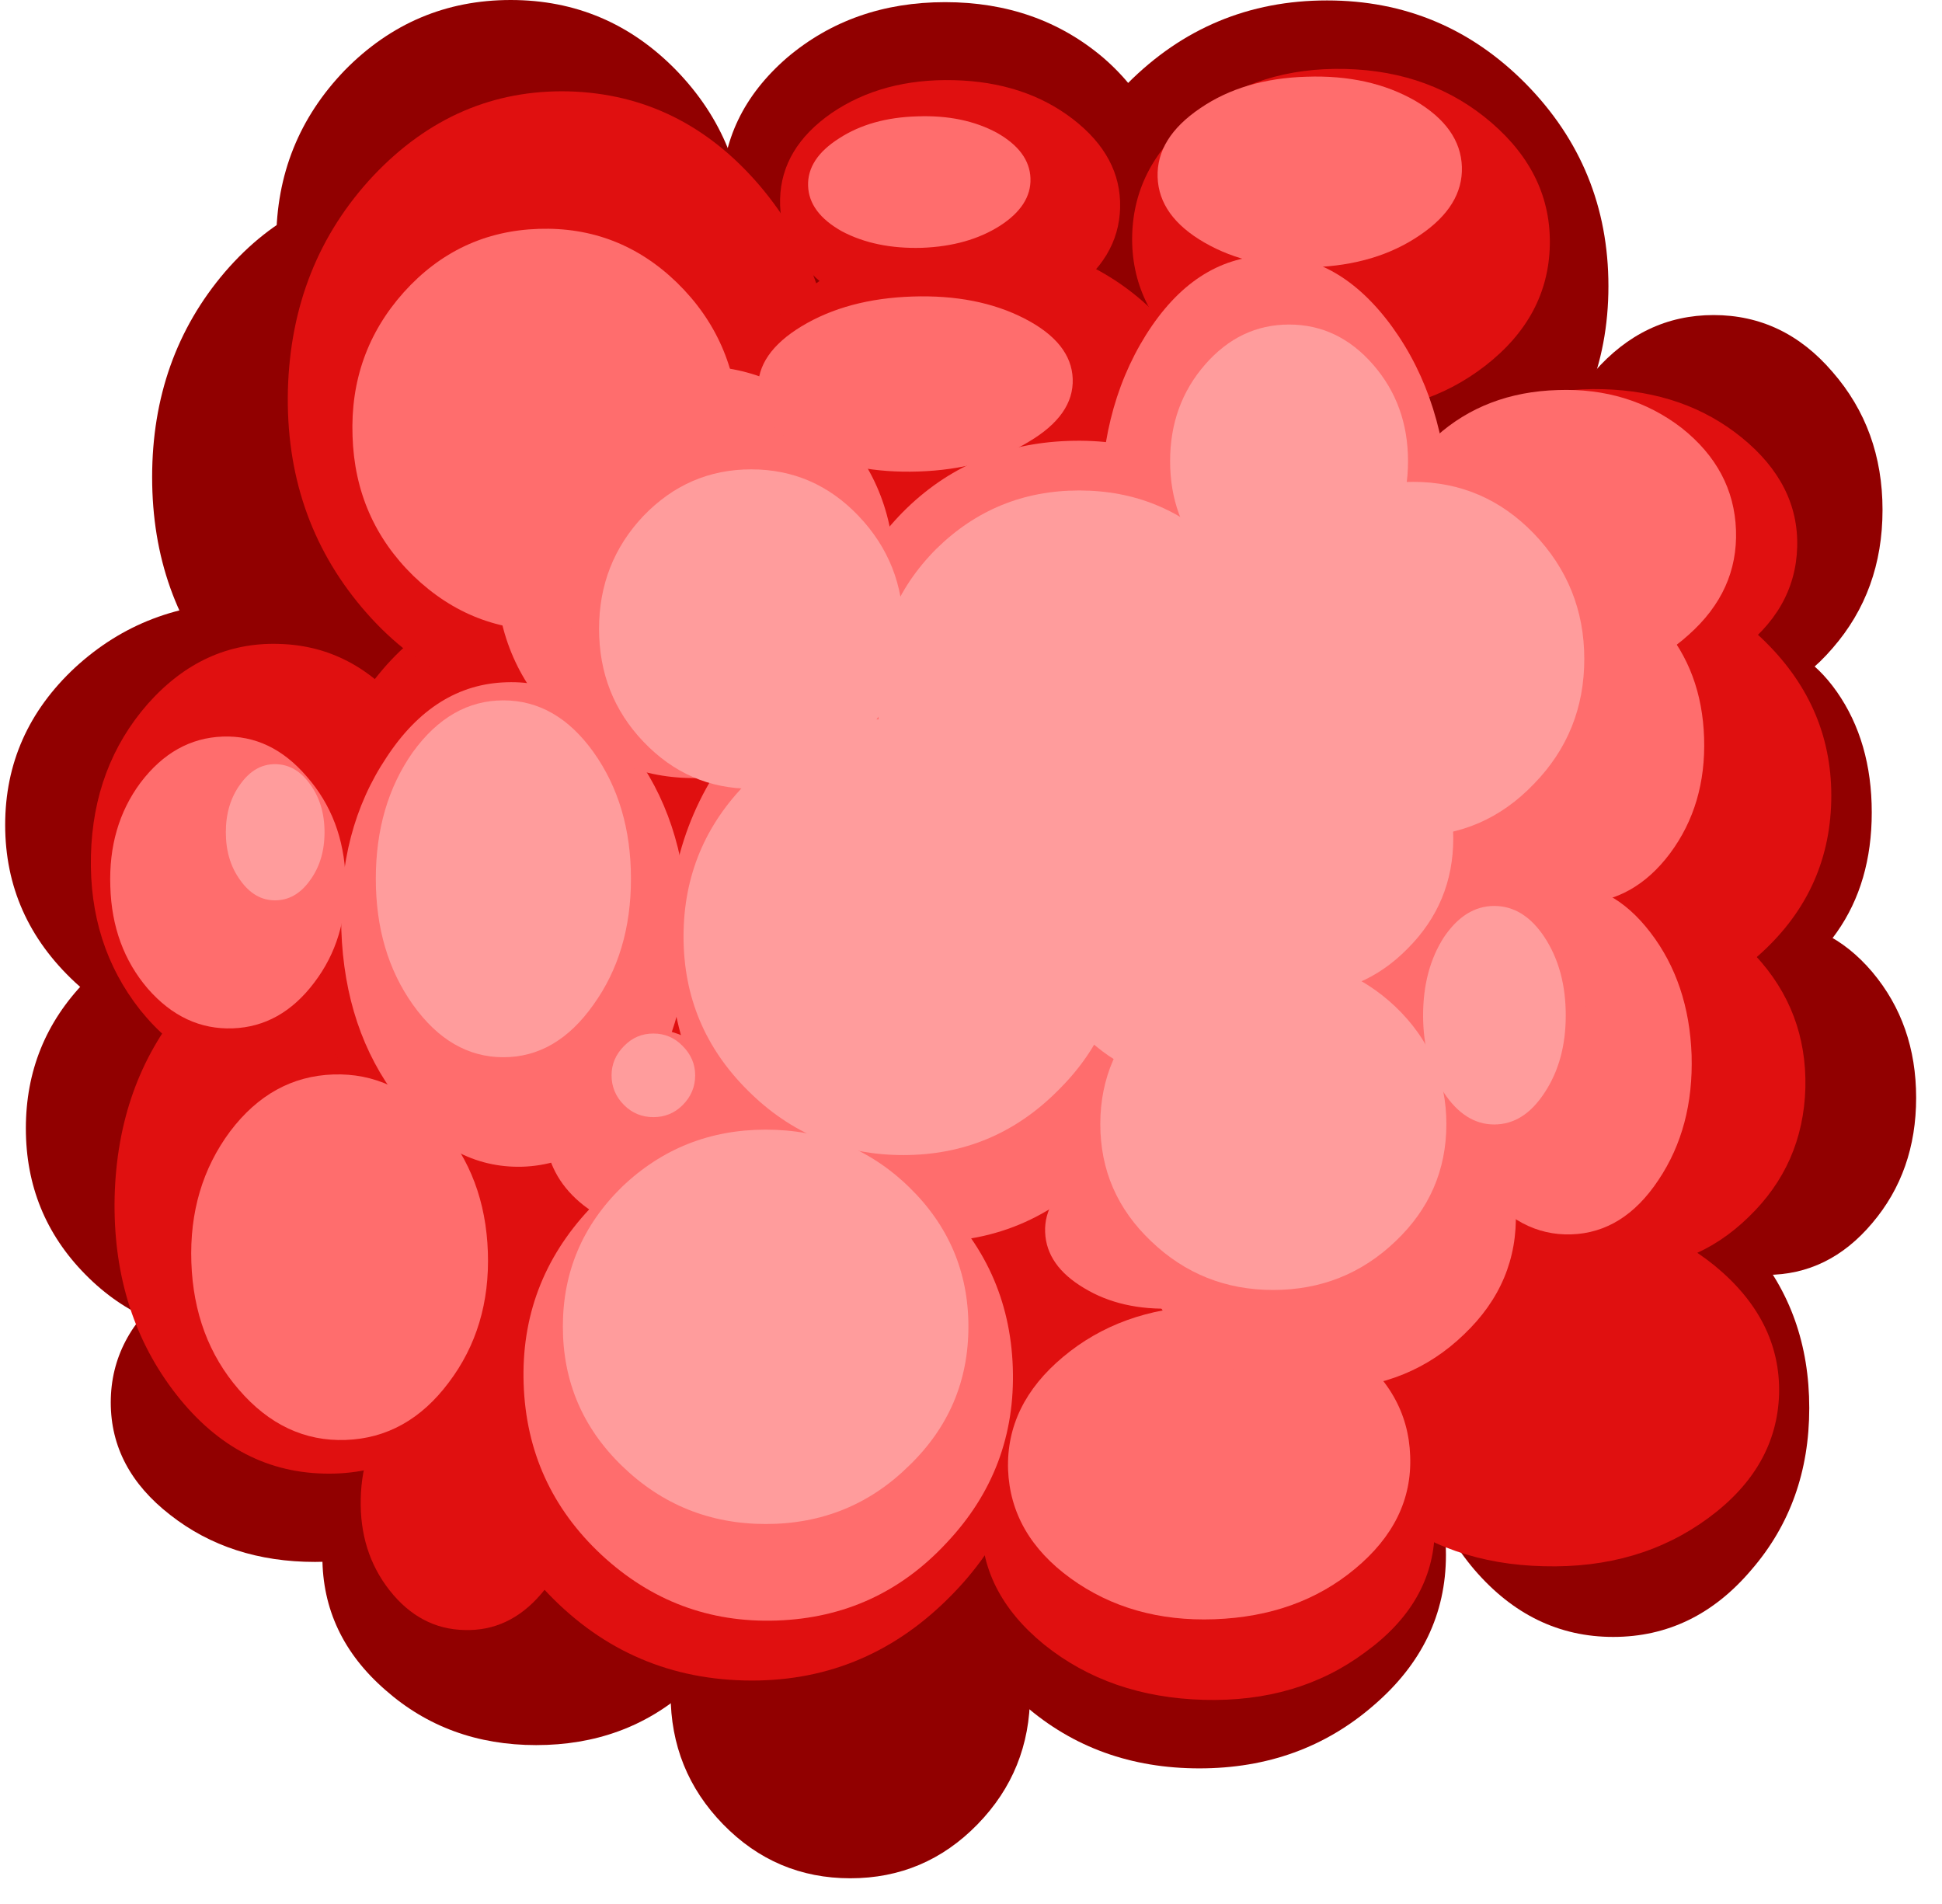 <?xml version="1.0" encoding="UTF-8" standalone="no"?>
<svg xmlns:xlink="http://www.w3.org/1999/xlink" height="220.9px" width="225.3px" xmlns="http://www.w3.org/2000/svg">
  <g transform="matrix(1.0, 0.0, 0.0, 1.0, 111.1, 108.25)">
    <path d="M-102.4 -30.8 Q-94.2 -38.35 -82.65 -38.35 -71.1 -38.35 -63.0 -30.8 -54.8 -23.25 -54.8 -12.55 -54.8 -1.85 -63.0 5.7 -71.1 13.25 -82.65 13.25 -94.2 13.25 -102.4 5.7 -110.5 -1.85 -110.5 -12.55 -110.5 -23.25 -102.4 -30.8" fill="#910000" fill-rule="evenodd" stroke="none"/>
    <path d="M-64.55 -86.55 Q-52.55 -86.55 -44.15 -76.7 -35.65 -66.8 -35.65 -52.9 -35.65 -39.0 -44.15 -29.2 -52.55 -19.3 -64.55 -19.3 -76.5 -19.3 -85.0 -29.2 -93.45 -39.0 -93.45 -52.9 -93.45 -66.8 -85.0 -76.7 -76.5 -86.55 -64.55 -86.55" fill="#910000" fill-rule="evenodd" stroke="none"/>
    <path d="M-32.65 -60.55 Q-40.6 -52.3 -51.85 -52.3 -63.1 -52.3 -71.1 -60.55 -79.05 -68.7 -79.05 -80.3 -79.05 -91.85 -71.1 -100.1 -63.1 -108.25 -51.85 -108.25 -40.6 -108.25 -32.65 -100.1 -24.65 -91.85 -24.65 -80.3 -24.65 -68.7 -32.65 -60.55" fill="#910000" fill-rule="evenodd" stroke="none"/>
    <path d="M16.9 -70.15 Q9.3 -63.65 -1.45 -63.65 -12.2 -63.65 -19.8 -70.15 -27.35 -76.65 -27.35 -85.8 -27.35 -95.0 -19.8 -101.55 -12.2 -108.0 -1.45 -108.0 9.3 -108.0 16.9 -101.55 24.45 -95.0 24.45 -85.8 24.45 -76.65 16.9 -70.15" fill="#910000" fill-rule="evenodd" stroke="none"/>
    <path d="M75.5 -75.05 Q75.5 -61.35 65.9 -51.7 56.35 -41.95 42.85 -41.95 29.3 -41.95 19.7 -51.7 10.15 -61.35 10.15 -75.05 10.15 -88.8 19.7 -98.55 29.3 -108.2 42.85 -108.2 56.35 -108.2 65.9 -98.55 75.5 -88.8 75.5 -75.05" fill="#910000" fill-rule="evenodd" stroke="none"/>
    <path d="M87.7 -71.7 Q95.85 -71.7 101.5 -65.1 107.3 -58.45 107.3 -49.1 107.3 -39.7 101.5 -33.05 95.85 -26.45 87.7 -26.45 79.6 -26.45 73.85 -33.05 68.15 -39.7 68.15 -49.1 68.15 -58.45 73.85 -65.1 79.6 -71.7 87.7 -71.7" fill="#910000" fill-rule="evenodd" stroke="none"/>
    <path d="M82.6 -28.0 Q86.6 -33.75 92.3 -33.75 97.95 -33.75 102.0 -28.0 106.05 -22.2 106.05 -14.0 106.05 -5.85 102.0 -0.1 97.95 5.7 92.3 5.7 86.6 5.7 82.6 -0.1 78.55 -5.85 78.55 -14.0 78.55 -22.2 82.6 -28.0" fill="#910000" fill-rule="evenodd" stroke="none"/>
    <path d="M82.6 -28.0 Q86.6 -33.75 92.3 -33.75 97.95 -33.75 102.0 -28.0 106.05 -22.2 106.05 -14.0 106.05 -5.85 102.0 -0.1 97.95 5.7 92.3 5.7 86.6 5.7 82.6 -0.1 78.55 -5.85 78.55 -14.0 78.55 -22.2 82.6 -28.0 Z" fill="none" stroke="#a80f06" stroke-linecap="round" stroke-linejoin="round" stroke-opacity="0.0" stroke-width="6.0"/>
    <path d="M106.1 33.65 Q101.05 39.65 93.85 39.65 86.7 39.65 81.55 33.65 76.5 27.65 76.5 19.1 76.5 10.55 81.55 4.5 86.7 -1.45 93.85 -1.45 101.05 -1.45 106.1 4.5 111.2 10.55 111.2 19.1 111.2 27.65 106.1 33.65" fill="#910000" fill-rule="evenodd" stroke="none"/>
    <path d="M106.1 33.65 Q101.05 39.65 93.85 39.65 86.7 39.65 81.55 33.65 76.5 27.65 76.5 19.1 76.5 10.55 81.55 4.5 86.7 -1.45 93.85 -1.45 101.05 -1.45 106.1 4.5 111.2 10.55 111.2 19.1 111.2 27.65 106.1 33.65 Z" fill="none" stroke="#a80f06" stroke-linecap="round" stroke-linejoin="round" stroke-opacity="0.0" stroke-width="6.0"/>
    <path d="M-67.65 5.6 Q-60.7 12.7 -60.7 22.65 -60.7 32.6 -67.65 39.6 -74.55 46.65 -84.4 46.65 -94.25 46.65 -101.2 39.6 -108.1 32.6 -108.1 22.65 -108.1 12.7 -101.2 5.6 -94.25 -1.35 -84.4 -1.35 -74.55 -1.35 -67.65 5.6" fill="#910000" fill-rule="evenodd" stroke="none"/>
    <path d="M-67.65 5.6 Q-60.7 12.7 -60.7 22.65 -60.7 32.6 -67.65 39.6 -74.55 46.65 -84.4 46.65 -94.25 46.65 -101.2 39.6 -108.1 32.6 -108.1 22.65 -108.1 12.7 -101.2 5.6 -94.25 -1.35 -84.4 -1.35 -74.55 -1.35 -67.65 5.6 Z" fill="none" stroke="#a80f06" stroke-linecap="round" stroke-linejoin="round" stroke-opacity="0.0" stroke-width="6.0"/>
    <path d="M-57.85 41.3 Q-50.85 46.75 -50.85 54.45 -50.85 62.15 -57.85 67.5 -64.75 72.95 -74.55 72.95 -84.4 72.95 -91.35 67.5 -98.25 62.15 -98.25 54.45 -98.25 46.75 -91.35 41.3 -84.4 35.95 -74.55 35.95 -64.75 35.95 -57.85 41.3" fill="#910000" fill-rule="evenodd" stroke="none"/>
    <path d="M-57.85 41.3 Q-50.85 46.75 -50.85 54.45 -50.85 62.15 -57.85 67.5 -64.75 72.95 -74.55 72.95 -84.4 72.95 -91.35 67.5 -98.25 62.15 -98.25 54.45 -98.25 46.75 -91.35 41.3 -84.4 35.95 -74.55 35.95 -64.75 35.95 -57.85 41.3 Z" fill="none" stroke="#a80f06" stroke-linecap="round" stroke-linejoin="round" stroke-opacity="0.0" stroke-width="6.0"/>
    <path d="M-73.7 72.35 Q-73.7 63.25 -66.4 56.85 -59.15 50.5 -48.9 50.5 -38.6 50.5 -31.35 56.85 -24.1 63.25 -24.1 72.35 -24.1 81.45 -31.35 87.8 -38.6 94.2 -48.9 94.2 -59.15 94.2 -66.4 87.8 -73.7 81.45 -73.7 72.35" fill="#910000" fill-rule="evenodd" stroke="none"/>
    <path d="M-73.7 72.35 Q-73.7 63.25 -66.4 56.85 -59.15 50.5 -48.9 50.5 -38.6 50.5 -31.35 56.85 -24.1 63.25 -24.1 72.35 -24.1 81.45 -31.35 87.8 -38.6 94.2 -48.9 94.2 -59.15 94.2 -66.4 87.8 -73.7 81.45 -73.7 72.35 Z" fill="none" stroke="#a80f06" stroke-linecap="round" stroke-linejoin="round" stroke-opacity="0.0" stroke-width="6.0"/>
    <path d="M2.3 103.4 Q-3.8 109.65 -12.45 109.65 -21.1 109.65 -27.2 103.4 -33.3 97.15 -33.3 88.3 -33.3 79.5 -27.2 73.25 -21.1 67.0 -12.45 67.0 -3.8 67.0 2.3 73.25 8.4 79.5 8.4 88.3 8.4 97.15 2.3 103.4" fill="#910000" fill-rule="evenodd" stroke="none"/>
    <path d="M2.3 103.4 Q-3.8 109.65 -12.45 109.65 -21.1 109.65 -27.2 103.4 -33.3 97.15 -33.3 88.3 -33.3 79.5 -27.2 73.25 -21.1 67.0 -12.45 67.0 -3.8 67.0 2.3 73.25 8.4 79.5 8.4 88.3 8.4 97.15 2.3 103.4 Z" fill="none" stroke="#a80f06" stroke-linecap="round" stroke-linejoin="round" stroke-opacity="0.0" stroke-width="6.0"/>
    <path d="M28.05 47.35 Q39.85 47.35 48.25 54.6 56.65 61.9 56.65 72.15 56.65 82.4 48.25 89.6 39.85 96.9 28.05 96.9 16.2 96.9 7.8 89.6 -0.6 82.4 -0.6 72.15 -0.6 61.9 7.8 54.6 16.2 47.35 28.05 47.35" fill="#910000" fill-rule="evenodd" stroke="none"/>
    <path d="M28.05 47.35 Q39.85 47.35 48.25 54.6 56.65 61.9 56.65 72.15 56.65 82.4 48.25 89.6 39.85 96.9 28.05 96.9 16.2 96.9 7.8 89.6 -0.6 82.4 -0.6 72.15 -0.6 61.9 7.8 54.6 16.2 47.35 28.05 47.35 Z" fill="none" stroke="#a80f06" stroke-linecap="round" stroke-linejoin="round" stroke-opacity="0.0" stroke-width="6.0"/>
    <path d="M92.1 36.3 Q98.8 44.05 98.8 55.1 98.8 66.1 92.1 73.85 85.5 81.65 76.05 81.65 66.65 81.65 59.95 73.85 53.35 66.1 53.35 55.1 53.35 44.05 59.95 36.3 66.65 28.5 76.05 28.5 85.5 28.5 92.1 36.3" fill="#910000" fill-rule="evenodd" stroke="none"/>
    <path d="M92.1 36.3 Q98.8 44.05 98.8 55.1 98.8 66.1 92.1 73.85 85.5 81.65 76.05 81.65 66.65 81.65 59.95 73.85 53.35 66.1 53.35 55.1 53.35 44.05 59.95 36.3 66.65 28.5 76.05 28.5 85.5 28.5 92.1 36.3 Z" fill="none" stroke="#a80f06" stroke-linecap="round" stroke-linejoin="round" stroke-opacity="0.0" stroke-width="6.0"/>
    <path d="M-89.9 8.4 Q-82.35 -0.65 -71.95 -0.4 -61.6 -0.1 -54.5 9.3 -47.4 18.75 -47.75 31.8 -48.05 44.85 -55.65 53.9 -63.2 63.0 -73.55 62.7 -83.95 62.45 -91.05 53.0 -98.1 43.6 -97.8 30.55 -97.45 17.5 -89.9 8.4" fill="#e01010" fill-rule="evenodd" stroke="none"/>
    <path d="M-78.8 -33.55 Q-70.05 -33.35 -64.05 -25.85 -58.05 -18.25 -58.3 -7.9 -58.55 2.45 -64.95 9.65 -71.35 16.85 -80.1 16.65 -88.85 16.4 -94.85 8.9 -100.8 1.35 -100.55 -9.0 -100.3 -19.35 -93.95 -26.6 -87.55 -33.8 -78.8 -33.55" fill="#e01010" fill-rule="evenodd" stroke="none"/>
    <path d="M-56.45 50.9 Q-51.3 51.05 -47.8 55.5 -44.3 59.95 -44.45 66.2 -44.6 72.4 -48.35 76.7 -52.05 81.0 -57.2 80.85 -62.35 80.75 -65.9 76.25 -69.4 71.8 -69.25 65.6 -69.1 59.35 -65.35 55.05 -61.6 50.8 -56.45 50.9" fill="#e01010" fill-rule="evenodd" stroke="none"/>
    <path d="M9.15 53.3 Q8.8 67.45 -1.15 77.25 -11.05 87.05 -24.8 86.7 -38.55 86.35 -48.05 76.05 -57.45 65.75 -57.1 51.6 -56.7 37.45 -46.8 27.65 -36.8 17.85 -23.05 18.2 -9.3 18.55 0.1 28.85 9.55 39.15 9.15 53.3" fill="#e01010" fill-rule="evenodd" stroke="none"/>
    <path d="M55.35 69.4 Q55.15 77.75 47.25 83.45 39.45 89.25 28.55 88.95 17.65 88.65 10.05 82.55 2.55 76.45 2.75 68.1 2.95 59.75 10.75 54.0 18.65 48.25 29.55 48.55 40.45 48.85 47.95 54.9 55.55 61.05 55.35 69.4" fill="#e01010" fill-rule="evenodd" stroke="none"/>
    <path d="M87.85 38.6 Q95.5 44.9 95.3 53.45 95.05 62.0 87.1 67.85 79.1 73.75 68.0 73.45 56.95 73.2 49.25 66.9 41.6 60.65 41.85 52.1 42.05 43.55 50.0 37.65 58.0 31.8 69.05 32.05 80.15 32.35 87.85 38.6" fill="#e01010" fill-rule="evenodd" stroke="none"/>
    <path d="M-50.6 -38.4 Q-40.45 -38.15 -33.6 -28.05 -26.7 -17.85 -27.05 -3.75 -27.4 10.3 -34.8 20.1 -42.15 29.9 -52.3 29.65 -62.4 29.35 -69.25 19.25 -76.15 9.05 -75.8 -5.0 -75.45 -19.1 -68.05 -28.9 -60.7 -38.7 -50.6 -38.4" fill="#e01010" fill-rule="evenodd" stroke="none"/>
    <path d="M-14.35 -61.4 Q-14.7 -46.75 -24.25 -36.6 -33.8 -26.4 -46.95 -26.75 -60.05 -27.05 -69.1 -37.75 -78.05 -48.35 -77.7 -63.0 -77.3 -77.7 -67.8 -87.85 -58.25 -97.95 -45.15 -97.65 -32.0 -97.3 -22.95 -86.7 -13.95 -76.1 -14.35 -61.4" fill="#e01010" fill-rule="evenodd" stroke="none"/>
    <path d="M18.85 -84.15 Q18.7 -78.2 12.85 -74.2 7.0 -70.15 -1.2 -70.35 -9.45 -70.55 -15.1 -74.9 -20.75 -79.2 -20.6 -85.15 -20.45 -91.1 -14.6 -95.15 -8.7 -99.15 -0.45 -98.95 7.75 -98.75 13.35 -94.45 19.0 -90.1 18.85 -84.15" fill="#e01010" fill-rule="evenodd" stroke="none"/>
    <path d="M21.35 -73.4 Q29.25 -66.55 29.05 -57.2 28.8 -47.8 20.5 -41.35 12.25 -34.9 0.8 -35.2 -10.6 -35.5 -18.6 -42.35 -26.45 -49.2 -26.2 -58.6 -26.0 -67.95 -17.75 -74.4 -9.45 -80.85 1.95 -80.55 13.4 -80.25 21.35 -73.4" fill="#e01010" fill-rule="evenodd" stroke="none"/>
    <path d="M68.7 -79.75 Q68.5 -71.5 61.25 -65.85 54.0 -60.2 44.0 -60.45 34.0 -60.7 27.05 -66.75 20.05 -72.7 20.25 -80.95 20.45 -89.2 27.75 -94.9 35.0 -100.5 45.0 -100.25 55.0 -100.0 61.95 -94.0 68.9 -88.0 68.7 -79.75" fill="#e01010" fill-rule="evenodd" stroke="none"/>
    <path d="M90.35 -32.5 Q83.45 -27.45 73.95 -27.7 64.45 -27.95 57.85 -33.3 51.2 -38.6 51.4 -45.95 51.6 -53.25 58.45 -58.3 65.35 -63.35 74.85 -63.1 84.35 -62.85 90.95 -57.5 97.6 -52.1 97.4 -44.8 97.2 -37.45 90.35 -32.5" fill="#e01010" fill-rule="evenodd" stroke="none"/>
    <path d="M93.7 -33.8 Q101.6 -26.0 101.35 -15.3 101.1 -4.6 92.8 2.7 84.6 10.1 73.2 9.8 61.8 9.5 53.9 1.7 46.1 -6.0 46.35 -16.7 46.6 -27.4 54.8 -34.8 63.1 -42.1 74.5 -41.8 85.9 -41.5 93.7 -33.8" fill="#e01010" fill-rule="evenodd" stroke="none"/>
    <path d="M91.75 32.95 Q85.45 39.1 76.65 38.9 67.9 38.65 61.85 32.2 55.8 25.8 56.05 16.9 56.25 8.0 62.65 1.85 69.0 -4.2 77.75 -3.95 86.55 -3.75 92.55 2.6 98.55 9.05 98.35 17.95 98.1 26.85 91.75 32.95" fill="#e01010" fill-rule="evenodd" stroke="none"/>
    <path d="M38.85 22.95 Q45.75 30.25 45.5 40.3 45.25 50.35 38.0 57.25 30.7 64.15 20.65 63.9 10.6 63.65 3.7 56.4 -3.2 49.1 -2.95 39.05 -2.7 29.0 4.55 22.1 11.85 15.2 21.9 15.45 31.95 15.7 38.85 22.95" fill="#e01010" fill-rule="evenodd" stroke="none"/>
    <path d="M-71.0 -6.3 Q-70.8 0.7 -74.65 5.75 -78.5 10.85 -84.1 11.05 -89.75 11.25 -93.95 6.45 -98.1 1.6 -98.3 -5.4 -98.55 -12.4 -94.8 -17.45 -90.9 -22.6 -85.25 -22.8 -79.65 -23.0 -75.5 -18.15 -71.25 -13.3 -71.0 -6.3" fill="#ff6d6d" fill-rule="evenodd" stroke="none"/>
    <path d="M-52.35 -29.1 Q-44.05 -29.4 -37.9 -21.35 -31.75 -13.3 -31.35 -1.7 -30.95 9.9 -36.55 18.35 -42.15 26.8 -50.45 27.1 -58.8 27.35 -64.9 19.3 -71.1 11.25 -71.5 -0.35 -71.9 -11.95 -66.25 -20.4 -60.7 -28.85 -52.35 -29.1" fill="#ff6d6d" fill-rule="evenodd" stroke="none"/>
    <path d="M-60.05 22.2 Q-54.8 28.25 -54.5 37.0 -54.2 45.75 -59.05 52.15 -63.85 58.55 -71.0 58.8 -78.15 59.05 -83.4 52.95 -88.6 46.95 -88.9 38.2 -89.2 29.45 -84.4 23.0 -79.6 16.65 -72.45 16.4 -65.3 16.15 -60.05 22.2" fill="#ff6d6d" fill-rule="evenodd" stroke="none"/>
    <path d="M-42.7 32.0 Q-34.65 23.4 -22.95 23.0 -11.2 22.6 -2.6 30.6 6.0 38.7 6.4 50.4 6.8 62.15 -1.25 70.7 -9.25 79.35 -21.0 79.75 -32.7 80.15 -41.35 72.1 -49.95 64.05 -50.35 52.3 -50.75 40.6 -42.7 32.0" fill="#ff6d6d" fill-rule="evenodd" stroke="none"/>
    <path d="M-24.95 22.1 Q-24.8 26.85 -28.0 30.3 -31.3 33.75 -36.05 33.95 -40.75 34.1 -44.25 30.85 -47.75 27.6 -47.9 22.85 -48.05 18.1 -44.8 14.65 -41.55 11.2 -36.85 11.05 -32.1 10.85 -28.55 14.1 -25.1 17.35 -24.95 22.1" fill="#ff6d6d" fill-rule="evenodd" stroke="none"/>
    <path d="M45.25 48.05 Q52.25 53.1 52.5 60.65 52.8 68.2 46.1 73.75 39.5 79.25 29.8 79.6 20.15 79.95 13.1 74.85 6.15 69.8 5.85 62.25 5.6 54.7 12.25 49.15 18.9 43.6 28.55 43.25 38.25 42.9 45.25 48.05" fill="#ff6d6d" fill-rule="evenodd" stroke="none"/>
    <path d="M-4.65 -33.0 Q7.75 -33.4 16.9 -23.65 26.0 -13.85 26.5 0.4 27.0 14.65 18.55 25.0 10.1 35.4 -2.3 35.8 -14.7 36.25 -23.85 26.45 -33.0 16.7 -33.5 2.45 -34.0 -11.8 -25.5 -22.2 -17.05 -32.55 -4.65 -33.0" fill="#ff6d6d" fill-rule="evenodd" stroke="none"/>
    <path d="M-7.35 -42.65 Q-7.0 -32.75 -13.55 -25.55 -20.05 -18.3 -29.65 -18.0 -39.2 -17.65 -46.2 -24.4 -53.2 -31.2 -53.55 -41.1 -53.9 -51.0 -47.35 -58.2 -40.8 -65.45 -31.25 -65.8 -21.65 -66.1 -14.7 -59.35 -7.7 -52.55 -7.35 -42.65" fill="#ff6d6d" fill-rule="evenodd" stroke="none"/>
    <path d="M-32.55 -75.45 Q-25.75 -68.8 -25.4 -59.15 -25.1 -49.55 -31.45 -42.55 -37.7 -35.45 -47.0 -35.15 -56.3 -34.85 -63.15 -41.45 -69.9 -48.05 -70.2 -57.65 -70.55 -67.3 -64.25 -74.35 -57.9 -81.4 -48.6 -81.7 -39.3 -82.0 -32.55 -75.45" fill="#ff6d6d" fill-rule="evenodd" stroke="none"/>
    <path d="M13.35 -64.3 Q13.5 -60.1 8.25 -57.0 3.0 -53.8 -4.55 -53.55 -12.1 -53.3 -17.6 -56.1 -23.0 -58.85 -23.15 -63.05 -23.3 -67.25 -18.1 -70.4 -12.8 -73.6 -5.25 -73.85 2.3 -74.1 7.75 -71.3 13.2 -68.5 13.35 -64.3" fill="#ff6d6d" fill-rule="evenodd" stroke="none"/>
    <path d="M41.3 -32.1 Q41.65 -21.4 33.85 -13.5 26.1 -5.65 14.65 -5.25 3.25 -4.85 -5.1 -12.2 -13.45 -19.5 -13.8 -30.2 -14.15 -40.95 -6.35 -48.85 1.45 -56.7 12.85 -57.1 24.3 -57.5 32.6 -50.15 40.95 -42.85 41.3 -32.1" fill="#ff6d6d" fill-rule="evenodd" stroke="none"/>
    <path d="M8.45 -87.55 Q8.55 -84.4 4.9 -82.05 1.2 -79.7 -4.15 -79.5 -9.5 -79.35 -13.4 -81.4 -17.25 -83.55 -17.35 -86.7 -17.45 -89.85 -13.75 -92.2 -10.05 -94.6 -4.7 -94.75 0.65 -94.95 4.55 -92.85 8.35 -90.7 8.45 -87.55" fill="#ff6d6d" fill-rule="evenodd" stroke="none"/>
    <path d="M58.5 -88.9 Q58.65 -84.35 53.6 -80.95 48.55 -77.5 41.25 -77.25 33.95 -77.05 28.65 -80.1 23.35 -83.15 23.2 -87.7 23.05 -92.25 28.15 -95.7 33.2 -99.15 40.5 -99.35 47.8 -99.6 53.1 -96.55 58.35 -93.45 58.5 -88.9" fill="#ff6d6d" fill-rule="evenodd" stroke="none"/>
    <path d="M35.85 -78.6 Q44.2 -78.85 50.4 -70.35 56.6 -61.8 57.0 -49.45 57.45 -37.1 51.85 -28.15 46.25 -19.2 37.9 -18.95 29.5 -18.65 23.3 -27.2 17.1 -35.75 16.65 -48.1 16.25 -60.45 21.85 -69.4 27.45 -78.3 35.85 -78.6" fill="#ff6d6d" fill-rule="evenodd" stroke="none"/>
    <path d="M90.3 -46.75 Q90.55 -39.7 84.8 -34.6 79.05 -29.4 70.75 -29.1 62.4 -28.85 56.35 -33.65 50.3 -38.35 50.05 -45.4 49.8 -52.45 55.55 -57.65 61.25 -62.75 69.6 -63.0 77.9 -63.3 84.0 -58.6 90.05 -53.8 90.3 -46.75" fill="#ff6d6d" fill-rule="evenodd" stroke="none"/>
    <path d="M70.95 -40.85 Q77.15 -41.05 81.75 -35.7 86.35 -30.4 86.6 -22.65 86.85 -14.9 82.65 -9.25 78.45 -3.65 72.25 -3.45 66.05 -3.25 61.4 -8.55 56.8 -13.9 56.55 -21.65 56.3 -29.4 60.5 -35.0 64.75 -40.65 70.95 -40.85" fill="#ff6d6d" fill-rule="evenodd" stroke="none"/>
    <path d="M39.4 33.75 Q39.55 37.65 35.35 40.45 31.1 43.35 25.05 43.55 19.0 43.8 14.7 41.2 10.3 38.6 10.15 34.7 10.0 30.85 14.25 28.0 18.4 25.15 24.45 24.9 30.5 24.7 34.9 27.25 39.25 29.9 39.4 33.75" fill="#ff6d6d" fill-rule="evenodd" stroke="none"/>
    <path d="M64.75 32.25 Q65.05 40.55 58.75 46.55 52.5 52.6 43.3 52.9 34.1 53.2 27.4 47.65 20.75 42.05 20.45 33.75 20.2 25.5 26.45 19.45 32.75 13.4 41.95 13.1 51.15 12.8 57.8 18.35 64.5 24.0 64.75 32.25" fill="#ff6d6d" fill-rule="evenodd" stroke="none"/>
    <path d="M80.35 -0.1 Q84.85 5.75 85.15 14.15 85.4 22.55 81.3 28.65 77.25 34.75 71.2 34.95 65.15 35.15 60.65 29.35 56.2 23.55 55.95 15.15 55.65 6.75 59.7 0.6 63.8 -5.5 69.85 -5.7 75.9 -5.9 80.35 -0.1" fill="#ff6d6d" fill-rule="evenodd" stroke="none"/>
    <path d="M68.95 -13.55 Q73.9 -8.0 74.15 -0.05 74.45 7.95 69.9 13.75 65.4 19.6 58.7 19.85 52.05 20.05 47.15 14.55 42.3 9.05 42.0 1.05 41.75 -6.9 46.2 -12.75 50.75 -18.6 57.4 -18.8 64.1 -19.05 68.95 -13.55" fill="#ff6d6d" fill-rule="evenodd" stroke="none"/>
    <path d="M-22.25 22.8 Q-12.5 22.8 -5.65 29.45 1.25 36.15 1.25 45.65 1.25 55.15 -5.65 61.8 -12.5 68.55 -22.25 68.55 -32.0 68.55 -38.95 61.8 -45.8 55.15 -45.8 45.65 -45.8 36.15 -38.95 29.45 -32.0 22.8 -22.25 22.8" fill="#ff9c9c" fill-rule="evenodd" stroke="none"/>
    <path d="M19.15 0.4 Q19.15 10.85 11.65 18.25 4.2 25.75 -6.3 25.75 -16.85 25.75 -24.35 18.25 -31.8 10.85 -31.8 0.4 -31.8 -10.1 -24.35 -17.55 -16.85 -24.95 -6.3 -24.95 4.2 -24.95 11.65 -17.55 19.15 -10.1 19.15 0.4" fill="#ff9c9c" fill-rule="evenodd" stroke="none"/>
    <path d="M-11.5 -48.4 Q-6.3 -42.95 -6.3 -35.3 -6.3 -27.6 -11.5 -22.2 -16.65 -16.75 -23.95 -16.75 -31.25 -16.75 -36.45 -22.2 -41.6 -27.6 -41.6 -35.3 -41.6 -42.95 -36.45 -48.4 -31.25 -53.8 -23.95 -53.8 -16.65 -53.8 -11.5 -48.4" fill="#ff9c9c" fill-rule="evenodd" stroke="none"/>
    <path d="M48.2 -65.95 Q52.25 -61.3 52.25 -54.75 52.25 -48.2 48.2 -43.55 44.15 -38.9 38.45 -38.9 32.75 -38.9 28.7 -43.55 24.65 -48.2 24.65 -54.75 24.65 -61.3 28.7 -65.95 32.75 -70.6 38.45 -70.6 44.15 -70.6 48.2 -65.95" fill="#ff9c9c" fill-rule="evenodd" stroke="none"/>
    <path d="M14.1 -51.35 Q23.8 -51.35 30.6 -44.55 37.5 -37.65 37.5 -27.95 37.5 -18.25 30.6 -11.4 23.8 -4.5 14.1 -4.5 4.4 -4.5 -2.5 -11.4 -9.35 -18.25 -9.35 -27.95 -9.35 -37.65 -2.5 -44.55 4.4 -51.35 14.1 -51.35" fill="#ff9c9c" fill-rule="evenodd" stroke="none"/>
    <path d="M38.85 -46.35 Q44.7 -52.35 52.85 -52.35 61.05 -52.35 66.85 -46.35 72.7 -40.25 72.7 -31.8 72.7 -23.3 66.85 -17.3 61.05 -11.25 52.85 -11.25 44.7 -11.25 38.85 -17.3 33.05 -23.3 33.05 -31.8 33.05 -40.25 38.85 -46.35" fill="#ff9c9c" fill-rule="evenodd" stroke="none"/>
    <path d="M-35.3 11.65 Q-33.3 11.65 -31.9 13.1 -30.45 14.55 -30.45 16.5 -30.45 18.5 -31.9 19.95 -33.3 21.35 -35.3 21.35 -37.3 21.35 -38.7 19.95 -40.15 18.5 -40.15 16.5 -40.15 14.55 -38.7 13.1 -37.3 11.65 -35.3 11.65" fill="#ff9c9c" fill-rule="evenodd" stroke="none"/>
    <path d="M-79.2 -3.8 Q-81.55 -3.8 -83.2 -6.1 -84.9 -8.4 -84.9 -11.7 -84.9 -15.0 -83.2 -17.3 -81.55 -19.6 -79.2 -19.6 -76.8 -19.6 -75.15 -17.3 -73.45 -15.0 -73.45 -11.7 -73.45 -8.4 -75.15 -6.1 -76.8 -3.8 -79.2 -3.8" fill="#ff9c9c" fill-rule="evenodd" stroke="none"/>
    <path d="M-52.7 -27.0 Q-46.55 -27.0 -42.25 -21.0 -37.9 -14.9 -37.9 -6.3 -37.9 2.25 -42.25 8.3 -46.55 14.4 -52.7 14.4 -58.85 14.4 -63.2 8.3 -67.5 2.25 -67.5 -6.3 -67.5 -14.9 -63.2 -21.0 -58.85 -27.0 -52.7 -27.0" fill="#ff9c9c" fill-rule="evenodd" stroke="none"/>
    <path d="M39.55 -29.1 Q47.0 -29.1 52.2 -23.8 57.5 -18.5 57.5 -11.0 57.5 -3.5 52.2 1.8 47.0 7.1 39.55 7.1 32.05 7.1 26.8 1.8 21.55 -3.5 21.55 -11.0 21.55 -18.5 26.8 -23.8 32.05 -29.1 39.55 -29.1" fill="#ff9c9c" fill-rule="evenodd" stroke="none"/>
    <path d="M27.95 -20.35 Q35.8 -20.35 41.25 -14.85 46.8 -9.35 46.8 -1.5 46.8 6.35 41.25 11.8 35.8 17.35 27.95 17.35 20.15 17.35 14.6 11.8 9.15 6.35 9.15 -1.5 9.15 -9.35 14.6 -14.85 20.15 -20.35 27.95 -20.35" fill="#ff9c9c" fill-rule="evenodd" stroke="none"/>
    <path d="M56.7 22.15 Q56.7 30.15 50.8 35.75 44.9 41.4 36.6 41.4 28.35 41.4 22.45 35.75 16.55 30.15 16.55 22.15 16.55 14.2 22.45 8.55 28.35 2.95 36.6 2.95 44.9 2.95 50.8 8.55 56.7 14.2 56.7 22.15" fill="#ff9c9c" fill-rule="evenodd" stroke="none"/>
    <path d="M62.25 22.2 Q58.85 22.2 56.4 18.5 54.0 14.8 54.0 9.55 54.0 4.25 56.4 0.5 58.85 -3.15 62.25 -3.15 65.7 -3.15 68.1 0.5 70.55 4.25 70.55 9.55 70.55 14.8 68.1 18.5 65.7 22.2 62.25 22.2" fill="#ff9c9c" fill-rule="evenodd" stroke="none"/>
  </g>
</svg>
